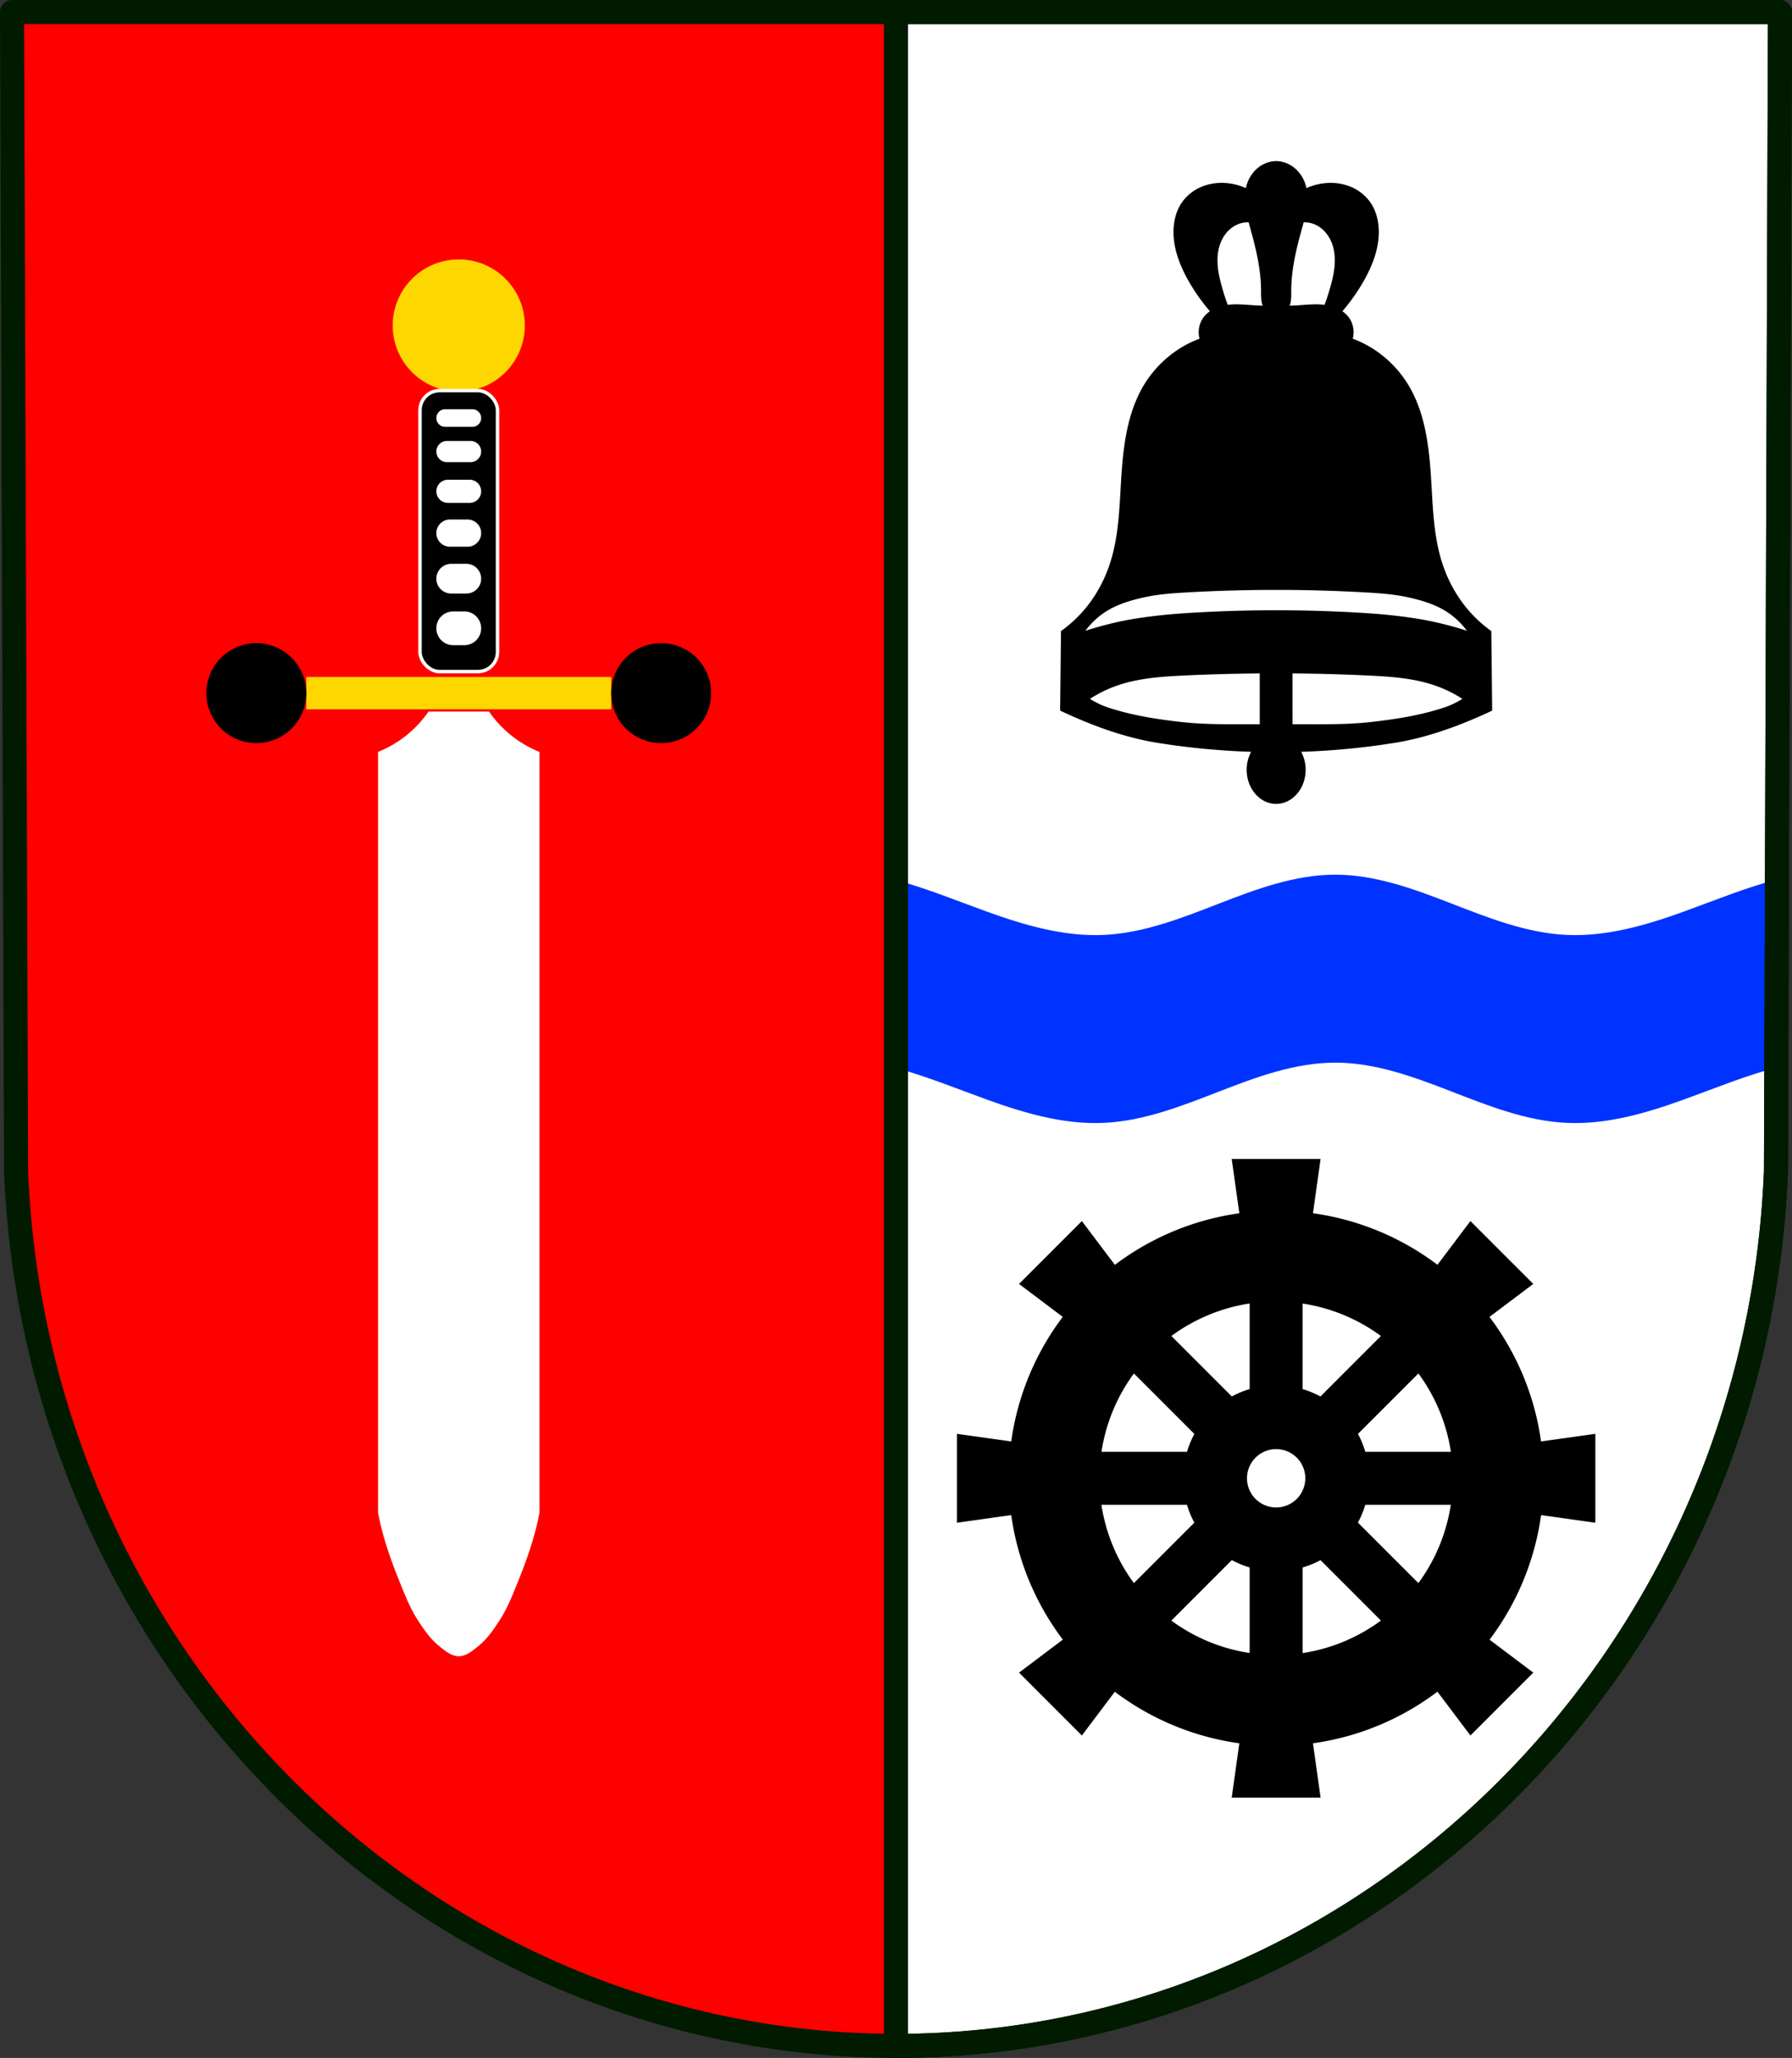 <svg xmlns="http://www.w3.org/2000/svg" width="521.628" height="598.812" viewBox="0 0 138.014 158.436"><rect x="0" y="0" width="138.014" height="158.436" fill="#333333" stroke="none"/><g transform="translate(68.568 -110.283)"><path style="fill:red;fill-opacity:1;fill-rule:evenodd;stroke:none;stroke-width:1.852;stroke-linecap:round;stroke-linejoin:round;stroke-miterlimit:4;stroke-dasharray:none;stroke-opacity:1" d="m68.52 111.21-.31 89.27C66.693 238.033 36.75 267.773.44 267.794c-36.28-.046-66.233-29.797-67.77-67.312l-.312-89.272H.438z"/><path style="opacity:1;fill:#fff;fill-opacity:1;fill-rule:evenodd;stroke:none;stroke-width:7;stroke-linecap:round;stroke-linejoin:round;stroke-miterlimit:4;stroke-dasharray:none;stroke-opacity:1;paint-order:markers fill stroke" d="M260.809 3.5v591.813h.005c137.242-.08 250.41-112.485 256.137-254.41L518.13 3.5h-257.32z" transform="matrix(.265 0 0 .265 -68.568 110.283)"/><path style="fill:#03f;fill-opacity:1;stroke:none;stroke-width:1px;stroke-linecap:butt;stroke-linejoin:miter;stroke-opacity:1" d="M388.078 254.113c-11.631 0-22.82 4.137-33.664 8.344-10.843 4.207-21.886 8.598-33.504 9.15-11.621.553-23.066-2.783-34.01-6.732-8.66-3.126-17.231-6.652-26.091-9.082v54.603c8.86 2.43 17.43 5.957 26.091 9.083 10.944 3.949 22.389 7.284 34.01 6.732 11.618-.552 22.66-4.943 33.504-9.15 10.843-4.208 22.033-8.344 33.664-8.344s22.82 4.136 33.664 8.344c10.844 4.207 21.886 8.598 33.504 9.15 11.621.552 23.066-2.783 34.01-6.732 9.218-3.327 18.33-7.116 27.803-9.541l.191-54.653c-9.541 2.424-18.713 6.24-27.994 9.59-10.944 3.95-22.389 7.285-34.01 6.732-11.618-.552-22.66-4.943-33.504-9.15-10.843-4.207-22.033-8.344-33.664-8.344z" transform="matrix(.265 0 0 .265 -68.568 110.283)"/><path style="opacity:1;fill:none;fill-opacity:1;fill-rule:evenodd;stroke:#001b00;stroke-width:1.852;stroke-linecap:round;stroke-linejoin:round;stroke-miterlimit:4;stroke-dasharray:none;stroke-opacity:1;paint-order:markers fill stroke" d="M.438 111.21v156.583H.44c36.311-.02 66.254-29.761 67.77-67.313l.31-89.27z"/><path style="fill:none;fill-rule:evenodd;stroke:#001b00;stroke-width:1.852;stroke-linecap:round;stroke-linejoin:round;stroke-miterlimit:4;stroke-dasharray:none;stroke-opacity:1" d="m68.52 111.21-.31 89.27C66.693 238.033 36.75 267.773.44 267.794c-36.28-.046-66.233-29.797-67.77-67.312l-.312-89.272H.438z"/><path style="fill:#fff;stroke:none;stroke-width:.265px;stroke-linecap:butt;stroke-linejoin:miter;stroke-opacity:1" d="M-35.567 165.065a8.635 8.635 0 0 1-3.885 3.107v58.588c.448 2.288 1.194 4.178 2.02 6.182.295.715.622 1.423 1.042 2.071.46.707.948 1.425 1.6 1.96.454.37.968.82 1.554.82.586 0 1.101-.45 1.555-.82.652-.535 1.14-1.253 1.599-1.96.42-.648.748-1.356 1.042-2.07.827-2.005 1.573-3.895 2.02-6.183v-58.588a8.645 8.645 0 0 1-3.885-3.107h-2.33z"/><path style="opacity:1;fill:gold;fill-opacity:1;fill-rule:evenodd;stroke:none;stroke-width:.271;stroke-linecap:round;stroke-linejoin:round;stroke-miterlimit:4;stroke-dasharray:none;stroke-opacity:1;paint-order:markers fill stroke" d="M-44.977 162.405h23.482v2.485h-23.482z"/><path style="opacity:1;fill:#000;fill-opacity:1;fill-rule:evenodd;stroke:none;stroke-width:.304;stroke-linecap:round;stroke-linejoin:round;stroke-miterlimit:4;stroke-dasharray:none;stroke-opacity:1;paint-order:markers fill stroke" d="M-48.825 159.8a3.848 3.848 0 0 0-3.848 3.847 3.848 3.848 0 0 0 3.848 3.848 3.848 3.848 0 0 0 3.848-3.848 3.848 3.848 0 0 0-3.848-3.848zm31.178 0a3.848 3.848 0 0 0-3.848 3.847 3.848 3.848 0 0 0 3.848 3.848 3.848 3.848 0 0 0 3.848-3.848 3.848 3.848 0 0 0-3.848-3.848z"/><circle style="opacity:1;fill:gold;fill-opacity:1;fill-rule:evenodd;stroke:none;stroke-width:.402;stroke-linecap:round;stroke-linejoin:round;stroke-miterlimit:4;stroke-dasharray:none;stroke-opacity:1;paint-order:markers fill stroke" cx="-33.236" cy="135.343" r="5.088"/><rect style="opacity:1;fill:#000;fill-opacity:1;fill-rule:evenodd;stroke:#fff;stroke-width:.265;stroke-linecap:round;stroke-linejoin:round;stroke-miterlimit:4;stroke-dasharray:none;stroke-opacity:1;paint-order:markers fill stroke" width="5.97" height="21.633" x="-36.221" y="140.355" ry="1.512"/><path style="opacity:1;fill:#fff;fill-opacity:1;fill-rule:evenodd;stroke:none;stroke-width:.274;stroke-linecap:round;stroke-linejoin:round;stroke-miterlimit:4;stroke-dasharray:none;stroke-opacity:1;paint-order:markers fill stroke" d="M-34.282 141.789a.677.677 0 0 0-.679.678c0 .376.303.679.679.679h2.093a.677.677 0 0 0 .678-.679.677.677 0 0 0-.678-.678zm.135 2.443a.812.812 0 0 0-.814.814c0 .451.363.815.814.815h1.822a.813.813 0 0 0 .814-.815.812.812 0 0 0-.814-.814zm.077 2.985a.89.89 0 0 0-.891.891.89.89 0 0 0 .891.892h1.667a.89.89 0 0 0 .892-.892.89.89 0 0 0-.892-.891zm.155 3.062c-.58 0-1.046.467-1.046 1.047 0 .58.467 1.047 1.046 1.047h1.357c.58 0 1.047-.467 1.047-1.047 0-.58-.467-1.047-1.047-1.047zm.098 3.412c-.634 0-1.144.51-1.144 1.144 0 .633.51 1.143 1.144 1.143h1.163c.633 0 1.143-.51 1.143-1.143 0-.634-.51-1.144-1.143-1.144zm.155 3.664c-.72 0-1.3.58-1.3 1.3 0 .719.58 1.298 1.3 1.298h.853c.72 0 1.298-.58 1.298-1.299 0-.72-.579-1.299-1.298-1.299z"/><path style="opacity:1;fill:#000;fill-opacity:1;fill-rule:evenodd;stroke:none;stroke-width:.269;stroke-linecap:round;stroke-linejoin:round;stroke-miterlimit:4;stroke-dasharray:none;stroke-opacity:1;paint-order:markers fill stroke" d="m26.295 199.51.587 4.18a20.623 20.623 0 0 0-9.586 3.972l-2.542-3.372-2.42 2.42-2.42 2.42 3.367 2.537a20.623 20.623 0 0 0-3.968 9.59l-4.179-.587v6.844l4.18-.587a20.623 20.623 0 0 0 3.973 9.586l-3.373 2.542 2.42 2.42 2.42 2.42 2.537-3.367a20.623 20.623 0 0 0 9.59 3.968l-.586 4.179h6.844l-.587-4.18a20.623 20.623 0 0 0 9.586-3.973l2.542 3.373 2.42-2.42 2.42-2.42-3.367-2.537a20.623 20.623 0 0 0 3.968-9.59l4.179.586v-6.844l-4.18.587a20.623 20.623 0 0 0-3.973-9.587l3.372-2.541-2.42-2.42-2.42-2.42-2.537 3.367a20.623 20.623 0 0 0-9.59-3.968l.587-4.179h-3.422zm1.381 11.125v6.59a7.168 7.168 0 0 0-1.375.567l-4.654-4.654a13.622 13.622 0 0 1 6.03-2.503zm4.08.006a13.622 13.622 0 0 1 6.03 2.496l-4.658 4.658a7.168 7.168 0 0 0-1.372-.569zm-12.994 5.381 4.658 4.659a7.168 7.168 0 0 0-.57 1.372h-6.585a13.622 13.622 0 0 1 2.497-6.03zm21.91 0a13.622 13.622 0 0 1 2.502 6.031h-6.59a7.168 7.168 0 0 0-.567-1.377zm-10.955 5.825a2.246 2.246 0 0 1 2.245 2.245 2.246 2.246 0 0 1-2.245 2.246 2.246 2.246 0 0 1-2.246-2.246 2.246 2.246 0 0 1 2.246-2.245zm-13.457 4.285h6.588a7.168 7.168 0 0 0 .568 1.376l-4.655 4.655a13.622 13.622 0 0 1-2.501-6.03zm20.323 0h6.585a13.622 13.622 0 0 1-2.497 6.03l-4.658-4.657a7.168 7.168 0 0 0 .57-1.373zm-10.279 4.257a7.168 7.168 0 0 0 1.372.57v6.585a13.622 13.622 0 0 1-6.03-2.496zm6.829.004 4.654 4.654a13.622 13.622 0 0 1-6.03 2.503v-6.59a7.168 7.168 0 0 0 1.376-.567z"/><path style="fill:#000;stroke:none;stroke-width:.26px;stroke-linecap:butt;stroke-linejoin:miter;stroke-opacity:1" d="M29.717 122.684c-.188.003-.375.03-.556.08-.4.11-.767.334-1.058.632a2.744 2.744 0 0 0-.717 1.37 4.564 4.564 0 0 0-1.969-.404c-.495.013-.989.11-1.446.301a3.462 3.462 0 0 0-1.525 1.223c-.436.639-.626 1.424-.635 2.197-.016 1.352.496 2.661 1.164 3.837a14.65 14.65 0 0 0 1.64 2.325c-.212.148-.4.328-.545.545-.3.45-.396 1.043-.253 1.57-1.812.665-3.387 2.004-4.374 3.716-1.203 2.088-1.505 4.593-1.657 7.021-.134 2.13-.177 4.297-.796 6.333a10.769 10.769 0 0 1-1.458 3.028 9.902 9.902 0 0 1-2.386 2.409l-.066 6.126c2.393 1.122 4.893 2.06 7.49 2.478 2.38.383 4.795.612 7.219.693a2.936 2.936 0 0 0-.343 1.38c0 1.451 1.017 2.627 2.27 2.627 1.255 0 2.272-1.176 2.272-2.626 0-.488-.119-.967-.342-1.381 2.424-.08 4.839-.31 7.218-.693 2.596-.419 5.096-1.356 7.49-2.478l-.066-6.126a9.902 9.902 0 0 1-2.386-2.41 10.768 10.768 0 0 1-1.458-3.027c-.619-2.036-.662-4.203-.796-6.333-.152-2.428-.454-4.933-1.657-7.02-.987-1.713-2.562-3.052-4.375-3.717a1.955 1.955 0 0 0-.252-1.57 2.081 2.081 0 0 0-.545-.545c.62-.72 1.17-1.499 1.64-2.325.668-1.176 1.18-2.485 1.164-3.837-.01-.773-.2-1.558-.635-2.197a3.462 3.462 0 0 0-1.525-1.223 4.025 4.025 0 0 0-1.447-.3 4.563 4.563 0 0 0-1.968.404 2.743 2.743 0 0 0-.717-1.37 2.376 2.376 0 0 0-1.058-.634 2.22 2.22 0 0 0-.556-.08zm-2.12 4.712.188.687c.41 1.479.757 2.99.768 4.525.002.324-.01.652.056.97.017.08.04.16.07.237l-.152-.002c-.642-.017-1.282-.104-1.925-.1-.204.003-.41.015-.613.04a17.598 17.598 0 0 1-.5-1.568c-.156-.589-.283-1.19-.29-1.8-.008-.572.093-1.152.351-1.663.258-.511.682-.949 1.21-1.169.264-.11.55-.162.836-.157zm4.24 0c.286-.005.573.047.837.157.528.22.951.658 1.21 1.169.258.51.359 1.09.351 1.663-.008.61-.134 1.211-.291 1.8-.141.53-.31 1.053-.5 1.568a5.24 5.24 0 0 0-.613-.04c-.642-.005-1.282.083-1.924.1-.05 0-.1 0-.15.002.028-.078.05-.157.068-.238.067-.317.054-.645.057-.969.01-1.535.356-3.047.767-4.525.064-.229.127-.458.188-.688zm4.92 28.505c1.035.06 2.08.14 3.09.361 1.004.22 2.02.517 2.9 1.051a5.976 5.976 0 0 1 1.66 1.53 26.46 26.46 0 0 0-3.497-.874c-1.89-.328-3.812-.473-5.728-.568-3.64-.18-7.292-.18-10.931 0-1.916.095-3.837.24-5.727.568-1.184.206-2.352.51-3.498.875a5.974 5.974 0 0 1 1.661-1.53c.879-.535 1.896-.832 2.9-1.052 1.01-.221 2.055-.3 3.09-.36 4.685-.273 9.394-.273 14.08 0zm-8.304 6.228v3.916c-1.984-.015-3.978.05-5.95-.167-1.889-.208-3.789-.499-5.597-1.083a6.35 6.35 0 0 1-1.53-.708 9.772 9.772 0 0 1 1.53-.808c1.8-.753 3.71-.89 5.597-.983 1.982-.098 3.966-.152 5.95-.167zm2.527 0c1.985.015 3.968.07 5.951.167 1.887.093 3.797.23 5.597.983.524.219 1.036.489 1.53.808a6.35 6.35 0 0 1-1.53.708c-1.808.584-3.708.875-5.597 1.083-1.972.217-3.966.152-5.95.167z"/></g></svg>